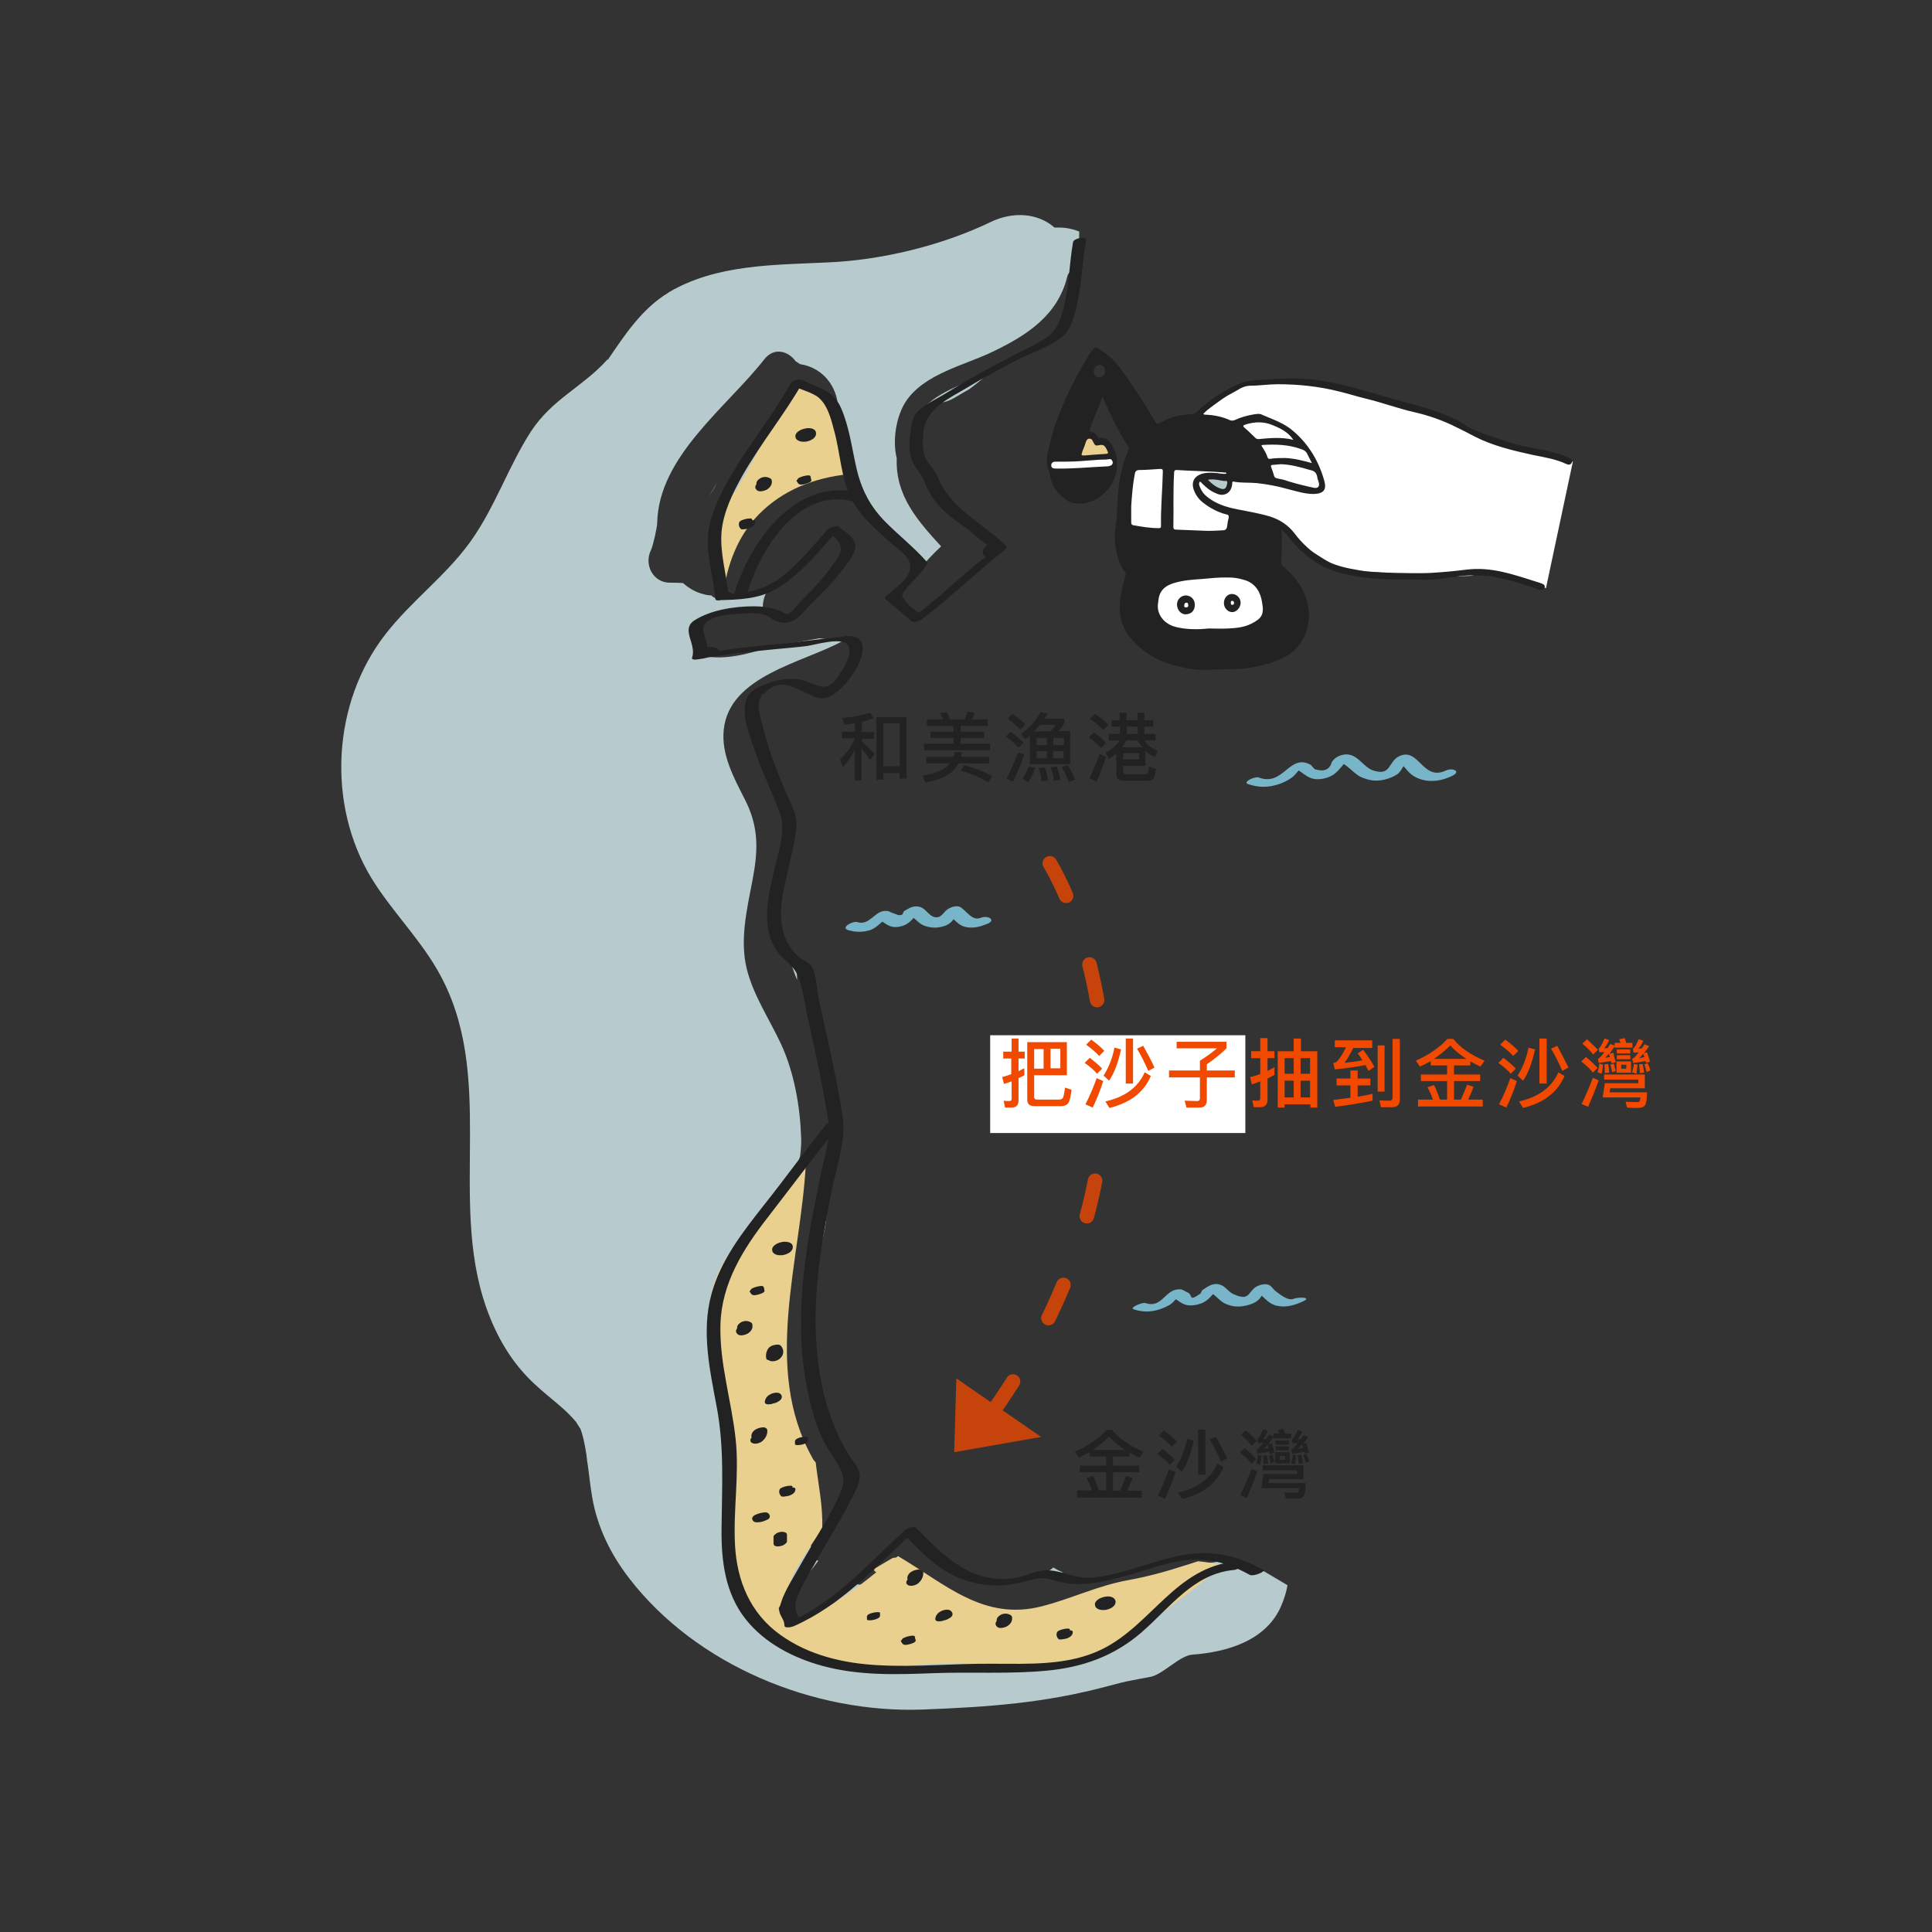 <?xml version="1.0" encoding="utf-8"?>
<!-- Generator: Adobe Illustrator 22.0.1, SVG Export Plug-In . SVG Version: 6.00 Build 0)  -->
<svg version="1.1" id="圖層_1" xmlns="http://www.w3.org/2000/svg" xmlns:xlink="http://www.w3.org/1999/xlink" x="0px" y="0px"
	 viewBox="0 0 531.5 531.5" style="enable-background:new 0 0 531.5 531.5;" xml:space="preserve">
<rect x="0" y="0" width="531.5" height="531.5" fill="#333333" stroke="none"/>
<style type="text/css">
	.st0{fill:#B6CACD;}
	.st1{fill:#FFFFFF;}
	.st2{fill:#F14900;}
	.st3{fill:#FFFFFF;stroke:#000000;stroke-miterlimit:10;}
	.st4{fill:#F7F9FD;}
	.st5{fill:#606060;}
	.st6{fill:none;stroke:#F7F9FD;stroke-miterlimit:10;}
	.st7{fill:#222222;}
	.st8{fill:#2E313A;}
	.st9{fill:#F3F9F9;}
	.st10{fill:#141F2A;}
	.st11{fill:#17212C;}
	.st12{fill:#18222D;}
	.st13{fill:#E9D08E;}
	.st14{fill:#E3EAEB;}
	.st15{fill:#DAE0E1;}
	.st16{fill:#FEFEFD;}
	.st17{fill:#FEFEFB;}
	.st18{fill:none;stroke:#FFFFFF;stroke-miterlimit:10;}
	.st19{enable-background:new    ;}
	.st20{fill:#628E94;}
	.st21{fill:#8CACB1;}
	.st22{fill:#B7CBCE;}
	.st23{fill:#B7CBCE;enable-background:new    ;}
	
		.st24{fill:none;stroke:#222222;stroke-width:12;stroke-linecap:round;stroke-linejoin:round;stroke-miterlimit:10;stroke-dasharray:10;}
	
		.st25{fill:none;stroke:#222222;stroke-width:4;stroke-linecap:round;stroke-linejoin:round;stroke-miterlimit:10;stroke-dasharray:10,20;}
	.st26{fill:#78B5C8;}
	.st27{opacity:0.46;}
	.st28{fill:none;stroke:#F14900;stroke-width:4;stroke-linecap:round;stroke-miterlimit:10;}
	.st29{fill:#FFFFFF;enable-background:new    ;}
	.st30{fill:#222222;stroke:#000000;stroke-width:4;stroke-miterlimit:10;}
	.st31{fill:#222222;stroke:#000000;stroke-width:5;stroke-miterlimit:10;}
	.st32{fill:#B6CACD;stroke:#FFFFFF;stroke-width:16;stroke-miterlimit:10;}
	.st33{fill:#CDDBDD;}
	.st34{fill:none;stroke:#F14900;stroke-width:4.5;stroke-miterlimit:10;}
	.st35{fill:#CF9479;}
	.st36{fill:#FFFFFF;stroke:#FFFFFF;stroke-width:5;stroke-linejoin:round;stroke-miterlimit:10;}
	.st37{fill:#222222;stroke:#FFFFFF;stroke-width:5;stroke-linejoin:round;stroke-miterlimit:10;}
	.st38{fill:#222222;stroke:#222222;stroke-width:0.5;stroke-miterlimit:10;}
	.st39{opacity:0.77;}
	
		.st40{fill:none;stroke:#F14900;stroke-width:4;stroke-linecap:round;stroke-linejoin:round;stroke-miterlimit:10;stroke-dasharray:10,20;}
</style>
<g>
	<g id="Hands_xA0_影像_4_">
		<g>
			<polygon class="st1" points="314.8,125.1 310.4,128.9 310.4,149.6 316.7,173.1 333.5,180.3 352.7,167.8 346.9,148.6 352.2,143.8 
				358.9,150.5 369,156.8 382.6,157.6 396.4,158.7 404.7,158.4 408.6,157.3 415.8,158.9 425.3,161.8 432.7,127 406.9,119.6 
				391.8,112.8 367,106.1 350.5,105 341.1,106.3 328.8,115.1 			"/>
			<g>
				<path class="st13" d="M301.6,122c0.2,0.2,0.5,0.2,0.7,0c0.3-0.4,0.7-0.3,1.1-0.2c1.1,0.5,1.7,1.4,2,2.5c0.2,1-0.9,2.2-2,2.2
					c-0.4,0-0.8,0-1.2,0.2c-0.5,0.1-1,0.1-1.4-0.3c-0.3-0.4-0.7-0.3-0.9,0.1c-0.5,0.7-1.3,0.9-1.9,0.4c-0.8-0.7-1.5-1.4-2.1-2.1
					c-0.4-0.5-0.4-1,0.3-1.3c0.2-0.1,0.4-0.2,0.2-0.4c-0.4-0.5-0.1-1.1-0.2-1.7c0-0.3,0.3-0.7,0.5-0.6c0.7,0.3,1.4-0.1,2.1-0.1
					C300,120.4,300.9,121.1,301.6,122L301.6,122z"/>
				<path class="st23" d="M336.1,134.7c-2,0-3.1-1.1-4.1-2.3c-0.3-0.3-0.2-0.7,0.1-1c0.4-0.3,0.8-0.4,1.1-0.1
					c0.7,0.6,1.5,0.2,2.3,0.3c0,0,0.1,0,0.1,0c0.7-0.1,1.5-0.1,2,0.5c0.6,0.6,0,1.3-0.2,1.9C337.2,134.6,336.5,134.7,336.1,134.7z"
					/>
			</g>
			<polygon class="st1" points="288.9,126.6 305.7,126.3 306.9,128.2 305.4,130.1 291.5,130.8 289.3,130.3 288.5,128.7 			"/>
			<g>
				<path class="st7" d="M303.3,108.9c-1,3.3-2.5,6.2-3.5,9.2c-0.1,0.4-0.2,0.6,0.4,0.7c0.8,0.1,1.3,0.6,1.7,1.3
					c0.2,0.3,0.3,0.5,0.7,0.4c1.6-0.2,2.6,0.7,3.3,2c4.2,7.1-1.4,15.4-8.1,16c-1.5,0.1-3,0-4.3-0.9c-2.4-1.6-4.1-3.7-4.6-6.6
					c-0.1-0.7-0.4-1.4-0.6-2.2c-0.4-1.4-0.4-2.8-0.1-4.2c0.7-2.8,1.3-5.6,2.3-8.3c1.9-5.2,4.2-10.3,7-15.1c0.9-1.5,1.7-3.2,2.8-4.6
					c0.8-1.1,1.1-1.2,2.2-0.5c2.6,1.6,4.7,3.7,6.4,6.2c3.2,4.4,6.1,9,8.9,13.7c0.4,0.6,0.6,0.7,1.2,0.4c1.9-1.1,3.9-1.9,6.1-2.2
					c0.9-0.1,1.9-0.2,2.8-0.3c0.5,0,0.9-0.2,1.2-0.5c3.5-3.4,7.6-6,12-7.9c1.9-0.8,3.8-0.9,5.8-1c4.3-0.3,8.6-0.6,13-0.2
					c3.6,0.3,7.2,1,10.8,1.9c4.2,1.1,8.3,2.3,12.4,3.5c6,1.7,12,3,17.6,5.8c1.6,0.8,3,2,4.7,2.7c3.8,1.6,7.7,2.8,11.6,4
					c3.6,1.1,7.3,1.3,10.8,2.4c1.3,0.4,2.7,0.7,3.9,1.4c0.5,0.3,1.1,0.6,0.7,1.3c-0.4,0.7-1,0.6-1.6,0.3c-2.8-1.3-5.9-1.8-8.9-2.4
					c-5.5-1.2-11.1-2.5-16.2-5.1c-1.7-0.9-3.4-1.8-5.1-2.6c-3.6-1.8-7.5-3.2-11.5-4.1c-4.4-1-8.7-2.6-13.2-3.7c-2.5-0.6-5-1.4-7.5-2
					c-5.5-1.4-11.2-2-16.9-2c-2.5,0-4.9,0.4-7.4,0.4c-1.3,0-2.6,0.5-3.8,1.3c-1.7,1-3.5,1.8-5.1,3c-1.4,1.1-2.9,2.1-4.2,3.5
					c0.3,0.2,0.7,0.2,1,0.2c2.2,0.1,4.4,0.6,6.4,1.5c0.4,0.2,0.8,0.1,1.2,0c1.7-0.8,3.5-1.3,5.3-1.6c0.8-0.1,1.6-0.3,2.3,0.1
					c3,1.3,6.1,2.3,8.6,4.5c4.3,3.7,7,8.3,8.5,13.6c0.7,2.5-0.1,3.6-2.9,3.7c-2.5,0-4.9-0.8-7.3-1.4c-2.8-0.8-5.6-1.3-8.4-1.6
					c-2.1-0.2-4.3,0-6.3-0.4c-0.5-0.1-0.4,0.4-0.4,0.6c-0.2,1.8-1.1,2.8-2.5,3c-0.7,0.1-1.4-0.1-2-0.4c-1.5-0.6-2.7-1.6-3.8-2.7
					c-0.2-0.2-0.3-0.4-0.6-0.5c-0.4,0.5-0.2,1,0,1.5c0.4,1,1,1.9,1.9,2.6c2.4,2,5.3,2.9,8.3,3.5s6.1,1.1,9.1,2
					c2.8,0.9,5,2.4,6.7,4.6c2.1,2.8,4.6,5.1,7.6,6.9c3.2,2,6.7,2.7,10.3,3.3c2.8,0.5,5.5,0.7,8.3,0.7c3.8,0,7.7,0.2,11.5,0
					c3.3-0.2,6.5-0.5,9.7-0.9c3.3-0.4,6.5-0.1,9.7,0.6c3.6,0.8,7.1,2,10.6,3.1c0.3,0.1,0.5,0.2,0.7,0.3c0.4,0.2,0.6,0.6,0.4,1
					c-0.1,0.4-0.4,0.6-0.9,0.6c-0.4,0-0.8-0.1-1.2-0.3c-3.9-1.3-7.8-2.6-11.8-3.3c-2.2-0.4-4.4-0.4-6.7-0.4
					c-3.8,0.1-7.4,1.1-11.2,1.2c-1.5,0.1-3.1-0.1-4.6-0.1c-4.4,0-8.7,0.1-13.1-0.5c-4.7-0.7-9.3-1.5-13.4-4.2c-3-2-5.6-4.4-7.7-7.2
					c-0.5-0.6-1-1.2-1.8-1.7c0.1,0.7,0.1,1.3,0.1,2c0.1,2.2,0,4.4-0.2,6.6c0,0.6,0.1,1,0.6,1.4c3.7,3.1,6.3,6.9,7,11.8
					c0.6,3.9-1,10.1-6.3,13c-3.3,1.7-6.7,2.7-10.4,3.2c-2.1,0.3-4.2,0.3-6.3,0.3c-1.7,0-3.3,0.1-5,0.2c-3.5,0.1-6.8-0.6-10.1-1.6
					c-4-1.2-7.5-3.4-10.3-6.5c-2.8-3-3.8-6.5-3.5-10.5c0.2-2.5,0.8-4.8,1.5-7.2c0.1-0.4,0.2-0.7-0.1-1.1c-1.7-2.2-2.3-4.9-2.7-7.6
					c-0.3-2.1,0-4.2,0.3-6.2c0.2-1.6,0.2-3.3,0.3-4.9c0.2-5.1,0.9-10.1,3-14.8c0.2-0.4,0.2-0.6,0-1c-2.8-4.3-5-9.1-7.2-13.9
					C303.6,109.3,303.5,109.2,303.3,108.9z M332.6,172.9c1.7,0,3.4,0.1,5.2,0c2.2-0.1,4.4-0.3,6.4-1.3c3-1.5,3.6-2.6,3-5.9
					c-0.4-2.7-1.7-5-4.4-6c-1.2-0.4-2.5-0.7-3.8-0.8c-2.1-0.1-4.2,0-6.3,0.2c-2.8,0.3-5.5,0.3-8.2,0.9c-2.8,0.6-5.4,1.6-5.8,5
					c0,0.3-0.1,0.5-0.1,0.8c-0.3,1.8,0.2,3.4,1.5,4.8c1.1,1.1,2.4,1.7,3.9,2C326.7,173.2,329.6,173.2,332.6,172.9z M337.4,130.3
					c-0.1-0.4-0.3-0.3-0.5-0.3c-4.4-0.4-8.8-0.4-13.2-0.7c-0.6,0-0.7,0.3-0.7,0.8c-0.3,5-0.1,10-0.2,14.9c0,0.5,0.2,0.7,0.7,0.7
					c2.5,0.1,5,0.2,7.5,0.3c1.8,0.1,3.6,0,5.3-0.1c0.8,0,1.2-0.3,1.3-1.2c0.1-0.7,0.2-1.5,0.4-2.2c0.1-0.6,0-0.9-0.7-1
					c-2.3-0.6-4.4-1.7-6.3-3.2c-1.3-1-2.2-2.3-2.7-3.9c-0.5-1.8,0.2-3.2,1.9-3.9c1.3-0.5,2.6-0.5,3.9-0.4
					C335.3,130.1,336.3,130.5,337.4,130.3z M311.2,139.2c0,1.5,0,3,0,4.5c0,0.4,0.1,0.7,0.6,0.8c2.3,0.4,4.6,0.8,7,0.8
					c0.4,0,0.6-0.1,0.6-0.6c-0.1-5,0.4-10,0.5-15c0-0.5-0.1-0.7-0.7-0.7c-1.9,0.1-3.8,0.3-5.7,0.3c-0.8,0-1.2,0.3-1.3,1.1
					C311.6,133.4,311.4,136.3,311.2,139.2z M352.4,127.7c-0.8,0.1-1.6,0.1-2.3,0.2c-0.4,0-0.6,0.2-0.4,0.6c0.3,0.8,0.6,1.6,0.8,2.4
					c0.1,0.4,0.4,0.6,0.8,0.7c1.1,0.2,2.1,0.4,3.1,0.8c2.3,0.7,4.7,1.3,7.1,1.8c1.1,0.2,1.6-0.4,1.3-1.5c-0.1-0.5-0.4-0.9-0.4-1.4
					c-0.2-1.2-0.8-1.8-2-2C357.7,128.5,355.1,127.8,352.4,127.7z M360.9,127.4c-0.4-0.9-0.9-1.7-1.2-2.4c-0.4-0.9-1-1.2-1.9-1.5
					c-3.4-1.2-6.8-1.3-10.3-1.1c-0.4,0-0.6,0.1-0.3,0.5c0.6,0.9,1.2,1.9,1.5,2.9c0.2,0.5,0.5,0.5,0.9,0.4c1.3-0.2,2.7-0.2,4-0.2
					C356,126.1,358.4,126.7,360.9,127.4z M355.8,121c-1.4-2.1-3.4-3.1-5.6-4c-2.5-1.1-5.1-1-7.6-0.2c-0.6,0.2-0.8,0.4-0.2,0.9
					c1.1,0.9,2,1.9,3,2.8c0.2,0.2,0.5,0.3,0.8,0.3C349.4,120.5,352.6,120.2,355.8,121z M293.4,127c-1,0-2,0-3,0
					c-0.7,0-1.2,0.3-1.2,1c0,0.8,0.6,0.9,1.3,0.9c4.7,0.1,9.3-0.4,14-0.6c0.4,0,0.7-0.1,1-0.2c0.5-0.2,0.7-0.6,0.6-1.1
					c-0.1-0.5-0.5-0.8-1-0.7c-1,0.2-2.1,0.1-3.1,0.2C299.1,126.7,296.3,127,293.4,127z M298.4,125.3c2-0.2,3.7-0.3,5.4-0.4
					c1.2-0.1,1.2-0.1,0.7-1.2c-0.4-0.7-0.7-1.4-1.7-1.3c-1.5,0.3-1.5,0.3-2.2-1.1c-0.2-0.4-0.3-0.8-0.9-0.7
					c-0.5,0.1-0.7,0.4-0.9,0.8c-0.3,0.9-0.6,1.8-1,2.7C297.4,125.3,297.4,125.3,298.4,125.3z M332.3,132c1.2,1.2,2.3,2.1,3.8,2.5
					c0.9,0.2,1.3-0.3,1.5-1.5c0.2-1-0.6-0.6-1-0.7c-0.6-0.1-1.2-0.2-1.8-0.3C334,131.9,333.2,131.8,332.3,132z M304,102.1
					c0-1-0.6-1.7-1.4-1.7c-1,0-1.7,0.7-1.7,1.7c0,1,0.6,1.7,1.4,1.7C303.3,103.9,304,103.1,304,102.1z"/>
				<path class="st7" d="M328.7,166.4c0,1.6-1,2.6-2.6,2.6c-1.2,0-2.3-1.2-2.3-2.7c0-1.4,1.1-2.5,2.5-2.5
					C327.7,163.9,328.7,164.9,328.7,166.4z M326.9,166.6c0-0.5-0.1-0.8-0.5-0.8c-0.5,0-0.6,0.4-0.6,0.8c-0.1,0.4,0.2,0.5,0.5,0.5
					C326.7,167.1,326.9,166.9,326.9,166.6z"/>
				<path class="st7" d="M336.7,165.9c0-1.4,1-2.5,2.2-2.5c1.3,0,2.4,1.1,2.4,2.4c0,1.3-1.1,2.6-2.3,2.6
					C337.8,168.4,336.7,167.3,336.7,165.9z M339.5,165.8c-0.1-0.3-0.2-0.5-0.5-0.5c-0.4,0-0.4,0.3-0.4,0.6s0.1,0.5,0.4,0.5
					C339.4,166.4,339.5,166.1,339.5,165.8z"/>
			</g>
		</g>
	</g>
</g>
<g>
	<path class="st13" d="M209.9,140.4c7-6.5,15.9-9.4,25.2-10.1c-2.8-10.2-8.2-25.4-15.7-25.3l-22,38l-0.4,11.7c0,0,0.5,5.5,2.1,7.7
		C200.4,154.1,203.6,146.2,209.9,140.4z"/>
	<path class="st23" d="M337.1,428.2c-1,1.1-2.4,1.7-4.3,1.7c-6.2-0.3-12.2,2.6-17.6,5.2c-7.1,3.4-13.9,7.2-21,10.4
		c-13.2,6-28.4,10.3-40.7,0c-2.4-2-2.3-4.9-0.9-7.1c-5.4-1.1-10.8-2.3-16.4-2.5c-0.3,0-0.5-0.1-0.8-0.1c-3,2.7-6.1,5.2-8.8,7.8
		c-6.8,6.9-13.8-0.9-7-7.7c2-2,3.8-4.2,5.5-6.5c-0.7-0.3-1.2-0.8-1.4-1.6c-1.6-6.3-2.7-12.8-3.5-19.3c-1.5-0.4-3-1.3-3.8-2.5
		c-18.4-26.5-5.6-59.8,3.7-87.9c0.2-1.7,0.4-3.4,0.3-5.2c-0.3-8.5-1.9-17.8-5.5-25.6c-3.2-6.9-7.7-13.5-9.5-20.9
		c-1.9-8,0.1-16.3,1.6-24.2c1.6-8.3,1.8-14.7-2.1-22.3c-3-5.9-6.5-12.3-5.8-19.1c1.5-15,22-18.5,32.8-24.5c0,0,0,0,0.1,0
		c0-0.1,0.1-0.1,0.1-0.2c-2.2,0-4.4-0.3-6.7-0.5c-3.5,0.6-6.9,1.3-10.4,1.6c-6.8,1.8-13.6,4.5-20.7,3.4c-0.8-0.1-1.7-1-1.8-1.8
		c-0.7-4.5-0.8-9.4,4.6-10.4c2.3-0.4,4.8,0,7.1-0.2c1.9-0.1,3.9-0.4,5.8,0c-0.3-1.4-0.1-3,0.5-4.5c0.3-0.6,0.6-1.2,0.9-1.8
		c-0.1,0.1-0.3,0.2-0.4,0.2c-2.3,1-4.7,1.2-7.2,1.1c-1.2,0.8-2.8,1.1-4.4,0.6c-1,1-2.8,1.1-3.7,0c-0.6,0-1.3-0.1-2-0.3
		c-2.2-0.5-4.1-1.6-5.8-3.1c-1.2-0.1-2.4-0.1-3.6-0.1c-4.7,0-7.2-5-5.2-9c0.6-1.3,1.7-6.3,1.7-7.5c0.4-18.3,19.2-31.8,29.5-45
		c2.7-3.4,6.6-2.2,8.6,0.6c0.2,0.1,0.4,0.2,0.5,0.3c0.3,0.2,0.5,0.4,0.8,0.5c6.6,1,11,7,10.3,14c-0.1,1-0.4,2-0.8,2.8
		c0.1,0.7,0.3,1.4,0.5,2.2c0.4,0.4,0.6,0.9,0.7,1.5c0,0.1,0,0.3,0,0.4c1.8,4,3.7,7.5,3.7,12c0,0.7-0.2,1.2-0.5,1.6
		c1,1.6,2.2,3.2,3.2,4.8c3.1,1.2,5.4,3.4,7.8,5.7c2,2,5.1,4.2,6.2,6.9c1,2.5,0,4.3-1.5,6.3c-1.3,1.8-3.1,3.9-3,6
		c3.6-4.9,7.6-9.9,12.1-14.1c-6.4-7-12.6-13.9-12.2-24.2c-1.3-5.3,0-12,2.6-15.8c5.1-7.5,16-9.8,23.7-13.5c9.4-4.5,18-10,20.6-20.7
		c0.3-1.4,1.5-1.9,2.6-1.8c0.5-3.5,0.7-7.1,0.7-10.6c0,0,0,0,0,0c-1.7-0.7-3.6-1.1-5.6-1.1h-1.2c-4.7-4.1-11.5-4.4-17.4-1.6
		c-13.7,6.6-30.3,10.6-45.2,11.2c-14.7,0.7-30.4,0.5-43.5,8.2c0,0-0.1,0.1-0.1,0.1c-7.3,4.4-12,11.6-16.7,18.5c0,0,0-0.1-0.1-0.1
		c-6.8,7.6-15.2,10.8-21.1,19.9c-6.3,9.8-9.9,21-16.8,30.5c-6.7,9.2-16.1,16.1-23.1,25.1c-14.7,18.8-16.3,46.8-3.9,67.2
		c5.4,8.8,12.9,16.2,18.1,25.2c16.7,28.8,2.8,62.7,13.5,93c2.8,7.9,6.9,15,13.1,20.8c2.3,2.2,4.9,4.2,7.3,6.3
		c1.3,1.1,2.5,2.3,3.7,3.6c0,0,0.3,0.4,0.6,0.7c0.3,0.5,0.9,1.5,1,1.6c0.1,0.1,0.1,0.2,0.2,0.3c0.3,0.9,0.6,1.8,0.8,2.7
		c0.3,1.4,0.6,2.8,0.8,4.2c0,0,0.3,2.6,0.4,3c0.4,2.9,0.7,5.9,1.2,8.8c1.4,8.3,5.1,15.8,10.2,22.4c18.5,24,50.8,37.2,80.7,36.1
		c18.3-0.7,33.8-1.8,51.2-6.5c2.2-0.6,4.5-1.2,6.8-1.6c0.9-0.2,1.7-0.3,2.6-0.5c0.2,0,1.6-0.3,1.6-0.3c3.7-0.4,8.3-5.9,12-6.2
		c9.5-0.7,20.4-3.8,24.5-13.5c0.8-1.9,1.4-3.8,1.7-5.6C349,433.1,342.6,428.7,337.1,428.2z"/>
	<path class="st23" d="M196.3,134.5c0.3-0.5,0.6-1,0.9-1.6c-0.9,1.4-1.7,2.9-2.4,4.4C195.2,136.4,195.8,135.4,196.3,134.5z"/>
	<path class="st23" d="M219.2,267.3c0-0.4,0.1-0.7,0.2-0.9c-0.7-0.5-1.3-1.1-1.8-1.7c0.4,1.6,1,3.2,1.7,4.9
		C219.3,268.8,219.2,268.1,219.2,267.3z"/>
	<path class="st13" d="M335.1,430.4c-1.8-0.5-3.7-0.7-5.5-0.9c-6.3,2.1-12.6,4-19.2,5.2c-8.4,1.5-15.6,5.1-23.8,7.2
		c-16,4.1-26.5-6.1-39.2-13.6c-0.1-0.1-0.2-0.1-0.3-0.2c-0.2,0.1-0.4,0.2-0.6,0.4c-0.5,0-0.9,0.1-1.1,0.2l-4.4,2.6
		c-0.9,0.5-0.5,1,0.1,1.2c-5.3,4.4-11,8.3-17.1,11.6c-1.7,0.9-4.9,3.4-6.9,1.8c-1.3-1-1.2-4.2-1.1-5.5c0.3-3.2,1.6-6.1,3.1-8.9
		c2-3.7,4.9-7.4,7.1-11.3c0.2-6-1.1-11.9-1.8-17.9c-0.4-0.4-0.7-0.8-1-1.4c-13.7-24.7-3.1-54.1-1.7-80.9c-4.2,4.9-8.4,9.7-12.6,14.6
		c-4.5,5.1-9.4,10.3-12,16.7c-2.8,6.8-2.3,14.4-1.4,21.6c1,8.2,3,16.1,5.8,23.9c0.1,0.4,0.5,0.5,0.9,0.5
		c-1.8,10.1-2.2,20.3-1.1,30.5c-0.4,3,0,5.9,1.3,9c0.2,0.4,0.8,0.5,1.5,0.4c1.5,7.4,4.9,14.2,12.7,16.9c3.1,1.1,6.5,0.7,9.5,2
		c2.7,1.1,4.6,2.9,7.6,3.2c7.3,0.8,15.3-1.3,22.6-1.6c8.1-0.3,16.2,0.2,24.3,0.8c6.4,0.5,12.6,0.3,18.5-2.4
		c12.9-5.8,24.9-15.7,36-24.5C335.9,431,335.7,430.5,335.1,430.4z"/>
	<path class="st23" d="M255.7,129.5c-0.8-1.7-1.4-3.5-1.9-5.3c-1.5-1.3-2.2-3.4-2.2-5.5C251,123,251.5,127.2,255.7,129.5z"/>
	<path class="st23" d="M253.1,113.9c1.2-1.7,3.1-3,5.8-3.2c2.2-0.1,4.2-1.6,6.1-2.7c0.5-0.3,1.1-0.6,1.6-0.9
		c2.2-1.6,4.4-3.5,6.4-5.2c-3.9,1.8-7.9,3.5-11.7,5.3C258,108.9,254.8,110.8,253.1,113.9z"/>
	<path class="st23" d="M285.1,433.9c-0.2,0.1-0.5,0.1-0.7,0.2c2.7-0.3,5.4-0.8,8-1.5c-0.8-0.4-1.7-0.8-2.5-1.3
		c-0.1,0-0.1-0.1-0.1-0.1C288.4,432.4,286.8,433.3,285.1,433.9z"/>
	<path class="st23" d="M227.9,297.4c0.4,2.6,0.8,5.2,1.1,7.9c0.1,0.9,0.2,1.7,0.2,2.5c0-0.8,0-1.6,0-2.4c0-1,0.2-2,0.5-2.8
		C229.2,300.9,228.6,299.2,227.9,297.4z"/>
	<path class="st23" d="M227.5,330.5c-0.1-1.5,0.2-2.7,0.8-3.7c0.1-1.4,0.2-2.7,0.3-4.1c-0.8,5.2-2,10.5-3.2,15.7
		c-1.2,4.8-2,9.7-2.5,14.7C224.9,345.6,227.8,338.3,227.5,330.5z"/>
	<path class="st23" d="M208.6,123.8c-1.9,2.8-3.8,5.7-5.5,8.6c-1.5,2.6-3.5,5.5-4.8,8.6c1.3-2.2,3-4.3,4.4-6.5
		C204.8,130.9,206.9,127.4,208.6,123.8z"/>
	<path class="st23" d="M292.2,92.2c0.4-1.4,0.8-2.8,1.2-4.3c-1.5,1.9-3.2,3.6-5.1,5.2C289.6,92.8,290.9,92.4,292.2,92.2z"/>
	<g>
		<g>
			<path class="st7" d="M347.6,431.9c-6.7-3.7-13.3-5.4-21-4.3c-8.9,1.3-17.3,5.7-26.3,6.4c-4.6,0.4-8-2-12.3-2
				c-3.3,0-6.1,1.8-9.3,2.2c-11.7,1.5-19.2-6.3-26.6-13.8c-0.8-0.8-2.7,0.1-3.3,0.7c-9.9,9-18.9,19.5-31.4,25
				c0.8,0.1,1.6,0.2,2.5,0.3c-0.8-0.1-1.6-0.2-2.5-0.3c0.8,0,1.6,0.1,2.5,0.1c0-1.3-0.6-1.9-0.9-3.1c-0.5-1.8,0-2.8,0.7-4.6
				c1.1-2.7,2.6-5.2,4.1-7.7c3.4-6.1,7.2-12,10.3-18.2c1.1-2.2,2.9-4.9,2.3-7.5c-0.4-1.7-1.7-3-2.6-4.4c-2.7-4.2-4.6-8.7-6.1-13.4
				c-4.1-13.4-3.9-27.6-2.1-41.3c0.9-6.5,2.1-12.9,3.4-19.3c1.3-6.5,3.8-13.1,2.8-19.7c-1.1-6.9-2.5-13.8-4-20.6
				c-0.8-3.8-1.7-7.5-2.5-11.2c-0.5-2.5-0.7-7.5-2.1-9.5c-0.5-0.8-2.6-1.7-3.4-2.4c-1.1-1-2.1-2.1-2.9-3.5c-0.9-1.6-1.5-3.4-1.8-5.2
				c-0.8-5.1,0.5-10.3,1.7-15.2c0.9-4.1,2-8.2,2.3-12.3c0.2-3.2-1.5-5.8-2.7-8.7c-1.4-3.2-2.7-6.4-3.9-9.7c-1.2-3.3-2.1-6.7-3-10.2
				c-0.5-2-1.3-4.3-0.4-6.3c1-2.2,0.2-0.5,1.3-1.6c4-4.2,8-1.5,11.6,0.1c1.5,0.7,2.6,1.5,4.3,1.4c5.9-0.2,15.8-15.7,8.4-17
				c-1.6-0.3-3.5,0.1-5.1,0.3c-4.9,0.5-9.8,1.2-14.7,1.7c-7.4,0.7-14.9,1.4-22.2,2.9c0.5,0.2,1,0.4,1.5,0.5c0.3-1.1-0.2-1.2-1.5-0.5
				c0.5,0.2,1,0.4,1.5,0.5c0.9-2.4,0-4.1-0.6-6.4c-1.2-4.9,7.2-5.1,10.7-5.3c2.1-0.1,4.6-0.3,6.5,0.5c1,0.4,1.9,1.4,3,1.7
				c1.4,0.4,2.8,0.5,4.1-0.1c2.1-0.9,3.7-3.3,5.3-4.8c2.6-2.6,5.3-5.2,7.6-8.1c1.3-1.7,4.6-5.5,4.5-7.9c-0.1-2.3-2.8-3.8-4.4-5
				c-0.7-0.6-2.8-0.1-3.3,0.7c-0.4,0.6-0.8,0.8-0.5,1.5c0.2,0.5,1.1,0.4,1.5,0.3c1.4-0.1,3.1-0.8,2.5-2.4c-0.4-1.1-3,0-3.5,0.5
				c-3.7,4.3-7.3,8.7-11.7,12.3c-5,4.2-10.1,5.3-16.5,5.4c0.3,0.2,0.7,0.4,1,0.6c0.1-0.1,0.1-0.2,0.2-0.3c-0.7,0.4-1.4,0.7-2.1,1.1
				c-0.3-0.1-0.5-0.3-0.8-0.4c0.7-0.4,1.4-0.7,2.1-1.1c-0.3,0.1-0.6,0.1-0.9,0.2c0.5,0.1,1,0.2,1.5,0.3c-0.5-5.8-2.4-11.6-1.9-17.5
				c0.5-5.4,3-10.5,5.6-15.2c5.1-9.1,11.8-17.1,16.9-26.2c-1.2,0.3-2.3,0.6-3.5,0.9c2.3,1.3,5,1.8,7.2,3.2c2.8,1.9,3.9,6.1,4.7,9.2
				c1.8,6.3,1.9,13.5,5,19.4c2.4,4.6,6.8,8.2,10.6,11.7c2.6,2.3,6.9,4.6,4.9,8.6c-1.2,2.4-4.4,4.5-6.3,6.3c-0.2,0.2-0.2,0.4,0,0.6
				c2.3,2.1,4.7,3.9,7,6c0.7,0.7,2.5,0,3.1-0.5c7.9-6,15.1-13,22.9-19.2c0.2-0.1,0.6-0.6,0.3-0.8c-1.5-1-6.3-1.3-6.5,1.4
				c-0.2,3.3,5.2,0.1,6.2-0.6c0.2-0.2,0.6-0.5,0.3-0.8c-6.7-6.6-15.4-10.2-19-19.2c-0.8-2-2.6-3.4-3.4-5.4c-0.9-2.3-0.7-4.9-0.4-7.3
				c0.9-6.1,6.8-8.7,11.7-11.6c4.4-2.7,9-5.1,13.5-7.5c3.9-2.1,10-4,13.3-7c2.5-2.3,3.5-7.4,4.1-10.6c1-5.2,1.1-10.5,2.1-15.7
				c0.2-1.1-3.4-0.5-3.6,0.6c-1.1,6.3-1.1,12.8-2.8,18.9c-1,3.8-2.2,6-5.5,8c-3.1,1.9-6.5,3.4-9.7,5.1c-5.8,3-11.5,6.2-17,9.6
				c-2.4,1.5-6.8,3.5-8.4,5.8c-1,1.4-1.2,3.9-1.4,5.7c-0.3,2.1-0.4,4.3,0.3,6.4c0.8,2.6,2.8,4.1,3.7,6.6c2,5.3,5.8,8.8,10.6,12
				c2.4,1.6,4.4,3.8,6.8,5.4c2.5,1.7,1.9,0.1,0.5,2c-1.1,1.4-3,2.4-4.3,3.6c-5.7,4.8-11.2,9.9-17.1,14.4c1-0.2,2.1-0.3,3.1-0.5
				c-1.4-1.3-3.6-2.5-4.7-4c-1.3-1.7-1.6-1.6-0.1-3.5c2-2.5,4.3-4.3,5.9-7.1c0.1-0.1,0-0.3-0.1-0.4c-3.4-3.9-7.5-7.1-11.2-10.8
				c-4.5-4.5-6.9-9.2-8.3-15.5c-1.2-5.4-1.9-10.9-4.1-16c-2.3-5.2-5.8-5.1-10.4-7.7c-1-0.5-2.9,0-3.5,0.9
				c-5.3,9.6-12.5,18-17.7,27.6c-2.3,4.3-4.6,9.1-5,14c-0.5,5.9,1.5,11.8,2,17.7c0,0.5,1.3,0.4,1.5,0.3c1.2-0.2,2.5-0.4,3.1-1.5
				c0.2-0.4-0.5-0.5-0.6-0.6c-1.5-0.3-3.2,0.2-4,1.5c-0.3,0.5,0.9,0.6,1,0.6c5.3-0.1,10.9-0.3,15.6-3c6.9-4,12.2-10.7,17.3-16.6
				c-1.2,0.2-2.3,0.4-3.5,0.5c0.6-0.1,1.1-0.1,1.7-0.2c0.5,0.1,1,0.2,1.5,0.3c0.1-0.2,0.2-0.5,0.2-0.7c-1.1,0.2-2.2,0.5-3.3,0.7
				c1.8,1.4,4.1,2.6,4,5.2c-0.1,1.7-2.1,3.8-3,5.2c-2.3,3.2-5.1,6-7.9,8.8c-0.8,0.8-2.8,3.5-3.7,3.6c-0.9,0.1-1.3-0.6-2.1-0.9
				c-2.4-0.9-4.8-1.2-7.4-1.2c-5.1,0-11.8,1-16.2,3.9c-3.8,2.5,0.7,6.5-0.6,10.2c-0.3,0.7,1.2,0.6,1.5,0.5c1-0.1,8.6-1.3,5.2-3.1
				c-1.8-0.9-6.4,0.4-6.7,2.6c-0.1,0.7,1.1,0.6,1.5,0.5c7-1.4,14.2-2.1,21.3-2.8c3-0.3,5.9-0.5,8.9-0.9c2.2-0.3,9.6-2.6,11.2-0.2
				c1.6,2.4-1.9,7.4-3,8.9c-2.4,3.3-4.1,2.9-7.5,1.4c-3.6-1.6-7.9-1.2-11.6,0.2c-2.4,0.9-5,1.9-5.9,4.5c-1.5,4.4,1.1,10.2,2.5,14.4
				c1.9,5.8,4.8,11.2,6.8,17c1.7,4.8-0.6,11-1.7,15.8c-1.7,7.4-3.8,16.3,1.5,22.8c0.8,1,1.8,1.7,2.7,2.6c1.7,1.7,2.3,2.8,3,5.1
				c0.9,3,1.4,6.3,2,9.4c1.7,7.5,3.4,15,4.7,22.5c0.6,3.6,1.6,7.3,1.1,10.9c-0.3,2.9-1.2,5.9-1.8,8.7c-1.5,7-2.9,14-4,21.1
				c-1.8,12.1-2.6,24.6-0.5,36.8c1.1,6.3,2.8,13.5,6.2,19c0.8,1.4,1.8,2.7,2.6,4.1c2.1,3.5,2.1,5.1,0.4,8.9
				c-3.2,6.9-7.4,13.2-11.1,19.8c-1.6,2.9-3.8,6.2-4.8,9.4c-0.7,2.4-0.8,0.9-0.5,2.5c0.3,1.5,1.4,2.3,1.4,3.9c0,0.8,2.2,0.2,2.5,0.1
				c0.8-0.4,1.6-0.6,2.1-1.3c0.1-0.1,0.3-0.5,0-0.6c-1.4-0.8-4.4-0.2-4.6,1.7c-0.1,1,2,0.5,2.5,0.3c13.4-5.9,22.8-16.6,33.4-26.3
				c-1.1,0.2-2.2,0.5-3.3,0.7c6.1,6.3,11,11.7,19.9,13.7c3.4,0.8,6.9,0.9,10.4,0.3c3.9-0.6,7.1-2.5,11.1-1.1
				c6.9,2.3,13.9,0.5,20.7-1.4c4.8-1.4,9.5-3.1,14.4-3.9c7-1.1,12.9,0.5,19,3.9C345.2,433.7,348.3,432.2,347.6,431.9L347.6,431.9z"
				/>
		</g>
	</g>
	<g>
		<g>
			<path class="st7" d="M227.2,309.4c-5.8,7.3-11.3,14.9-17.1,22.2c-5.9,7.5-11.9,15.2-14.4,24.5c-2.8,10.3-0.4,20.9,1.5,31.1
				c2.1,11.3,1.4,22,1.3,33.4c-0.1,8.8,1,17.7,6.6,24.8c5.2,6.6,13.1,10.7,21.2,12.9c9.9,2.7,20.2,2.4,30.3,2
				c10.4-0.4,21,0.3,31.4-0.7c9.8-0.9,18.5-4,26-10.5c7.9-6.8,14.3-16.2,25.5-17.2c1.9-0.2,2.9-2.5,0.4-2.3
				c-16.4,1.5-23.1,17.4-36.7,24.1c-9.3,4.6-20.2,4-30.2,4c-10.5-0.1-21,1-31.4,0.4c-9.5-0.5-19.1-2.7-27-8.4
				c-8.2-5.9-11.9-14.8-12.4-24.8c-0.5-9.6,1.2-19.2,0.2-28.8c-1.1-10.6-4.5-20.9-4.2-31.7c0.3-11.4,6.3-20.9,13.1-29.6
				c6.3-8.2,12.6-16.5,19-24.6C231.5,308.5,228.1,308.3,227.2,309.4L227.2,309.4z"/>
		</g>
	</g>
	<path class="st7" d="M215.7,341.6c-1.1,0.1-3.1,0.7-3.3,2.1c0,0.1,0,0.2,0.1,0.3c0,0.1-0.1,0.2,0,0.3c0.5,1,1.8,1.1,2.8,1
		c1.2-0.2,2.9-0.9,2.8-2.4C218,341.8,216.7,341.6,215.7,341.6z"/>
	<path class="st7" d="M222.1,117.8c-1.1,0.1-3.1,0.7-3.3,2.1c0,0.1,0,0.2,0.1,0.3c0,0.1-0.1,0.2,0,0.3c0.5,1,1.8,1.1,2.8,1
		c1.2-0.2,2.9-0.9,2.8-2.4C224.4,118,223.1,117.7,222.1,117.8z"/>
	<path class="st7" d="M304.5,439.2c-1.1,0.1-3.1,0.7-3.3,2.1c0,0.1,0,0.2,0.1,0.3c0,0.1-0.1,0.2,0,0.3c0.5,1,1.8,1.1,2.8,1
		c1.2-0.2,2.9-0.9,2.8-2.4C306.7,439.4,305.4,439.1,304.5,439.2z"/>
	<path class="st7" d="M210.1,354.1c-0.1-0.6-1.6-0.2-2-0.1c-0.3,0.1-1.5,0.4-1.6,0.9c-0.2,0.2-0.3,0.3-0.3,0.4
		c0.2,0.2,0.3,0.5,0.5,0.7c0.4,0.5,1.4,0.3,2,0.1c0.4-0.1,1.8-0.5,1.6-1.1C210.3,354.7,210.2,354.4,210.1,354.1z"/>
	<path class="st7" d="M223,131.1c-0.1-0.6-1.6-0.2-2-0.1c-0.3,0.1-1.5,0.4-1.6,0.9c-0.2,0.2-0.3,0.3-0.3,0.4
		c0.2,0.2,0.3,0.5,0.5,0.7c0.4,0.5,1.4,0.3,2,0.1c0.4-0.1,1.8-0.5,1.6-1.1C223.1,131.7,223,131.4,223,131.1z"/>
	<path class="st7" d="M251.7,450.3c-0.1-0.6-1.6-0.2-2-0.1c-0.3,0.1-1.5,0.4-1.6,0.9c-0.2,0.2-0.3,0.3-0.3,0.4
		c0.2,0.2,0.3,0.5,0.5,0.7c0.4,0.5,1.4,0.3,2,0.1c0.4-0.1,1.8-0.5,1.6-1.1C251.8,450.9,251.7,450.6,251.7,450.3z"/>
	<path class="st7" d="M214.8,370.2c-0.4-0.4-1.2-0.3-1.7-0.2c-0.6,0.1-1.3,0.4-1.7,0.9c-0.6,0.9-0.8,1.8-0.6,2.8
		c0,0.3,0.3,0.4,0.7,0.5c0.2,0.2,0.7,0.3,0.9,0.3c0.9,0,1.8-0.3,2.4-1C215.7,372.6,215.7,371.2,214.8,370.2z"/>
	<path class="st7" d="M206.6,363.8c-1-0.6-2.3-0.5-3.2,0.3c-0.4,0.3-0.7,0.8-0.6,1.3c-0.3,0.4-0.5,0.9-0.1,1.4
		c0.5,0.8,1.7,0.6,2.5,0.3c0.8-0.3,1.6-1,1.8-1.9C207,364.7,207.1,364.1,206.6,363.8z"/>
	<path class="st7" d="M211.9,131.6c-1-0.6-2.3-0.5-3.2,0.3c-0.4,0.3-0.7,0.8-0.6,1.3c-0.3,0.4-0.5,0.9-0.1,1.4
		c0.5,0.8,1.7,0.6,2.5,0.3c0.8-0.3,1.6-1,1.8-1.9C212.4,132.4,212.4,131.9,211.9,131.6z"/>
	<path class="st7" d="M278,444.3c-1-0.6-2.3-0.5-3.2,0.3c-0.4,0.3-0.7,0.8-0.6,1.3c-0.3,0.4-0.5,0.9-0.1,1.4
		c0.5,0.8,1.7,0.6,2.5,0.3c0.8-0.3,1.6-1,1.8-1.9C278.5,445.1,278.5,444.6,278,444.3z"/>
	<path class="st7" d="M209.5,392.7c-1.2,0.2-2.6,0.8-2.8,2.2c0,0.2,0,0.4,0.1,0.5c-0.4,0.5-0.6,1.1,0,1.5c0.7,0.5,1.9,0.2,2.6-0.2
		c1-0.7,1.7-1.8,1.7-3C211.2,392.9,210.3,392.5,209.5,392.7z"/>
	<path class="st7" d="M252.4,431.8c-1.2,0.2-2.6,0.8-2.8,2.2c0,0.2,0,0.4,0.1,0.5c-0.4,0.5-0.6,1.1,0,1.5c0.7,0.5,1.9,0.2,2.6-0.2
		c1-0.7,1.7-1.8,1.7-3C254.1,432.1,253.2,431.7,252.4,431.8z"/>
	<path class="st7" d="M218.7,396.5v0.8c0,0.6,3.6,0.1,3.6-1v-0.8C222.3,394.9,218.7,395.4,218.7,396.5z"/>
	<path class="st7" d="M238.5,444.7v0.8c0,0.6,3.6,0.1,3.6-1v-0.8C242.1,443.2,238.5,443.7,238.5,444.7z"/>
	<path class="st7" d="M214.9,383.7c-0.7-1-2.4-0.5-3.2,0c-0.7,0.4-1.2,1.1-1.3,1.9c-0.1,0.8,1,0.8,1.5,0.7c0.3,0,0.5-0.1,0.8-0.2
		c0.6-0.1,1.1-0.3,1.5-0.6C214.8,385.2,215.4,384.4,214.9,383.7z"/>
	<path class="st7" d="M261.8,443.4c-0.7-1-2.4-0.5-3.2,0c-0.7,0.4-1.2,1.1-1.3,1.9c-0.1,0.8,1,0.8,1.5,0.7c0.3,0,0.5-0.1,0.8-0.2
		c0.6-0.1,1.1-0.3,1.5-0.6C261.8,444.9,262.4,444.2,261.8,443.4z"/>
	<path class="st7" d="M218.8,409.5c-0.1-0.2-0.4-0.3-0.8-0.3c0,0,0-0.1,0-0.1c0.2-0.6-1.2-0.3-1.4-0.3c-0.5,0.1-0.9,0.2-1.4,0.4
		c-0.2,0.1-0.6,0.3-0.7,0.5c-0.3,0.7-0.1,1.4,0.4,1.9c0.3,0.3,1.3,0,1.6,0c0.6-0.1,1.2-0.3,1.7-0.7
		C218.7,410.5,218.9,410,218.8,409.5z"/>
	<path class="st7" d="M207.7,143.4c-0.1-0.2-0.4-0.3-0.8-0.3c0,0,0-0.1,0-0.1c0.2-0.6-1.2-0.3-1.4-0.3c-0.5,0.1-0.9,0.2-1.4,0.4
		c-0.2,0.1-0.6,0.3-0.7,0.5c-0.3,0.7-0.1,1.4,0.4,1.9c0.3,0.3,1.3,0,1.6,0c0.6-0.1,1.2-0.3,1.7-0.7
		C207.6,144.5,207.9,144,207.7,143.4z"/>
	<path class="st7" d="M295.1,448.8c-0.1-0.2-0.4-0.3-0.8-0.3c0,0,0-0.1,0-0.1c0.2-0.6-1.2-0.3-1.4-0.3c-0.5,0.1-0.9,0.2-1.4,0.4
		c-0.2,0.1-0.6,0.3-0.7,0.5c-0.3,0.7-0.1,1.4,0.4,1.9c0.3,0.3,1.3,0,1.6,0c0.6-0.1,1.2-0.3,1.7-0.7
		C295,449.8,295.2,449.3,295.1,448.8z"/>
	<path class="st7" d="M211.7,416.8c-0.3-0.8-1.1-0.8-1.7-0.7c-0.7,0.1-1.5,0.3-2.1,0.6c-0.3,0.1-0.6,0.3-0.8,0.6
		c-0.4,0.4-0.1,1,0.3,1.3c0.3,0.2,0.7,0.2,1,0.2c0.9,0,1.8-0.3,2.6-0.7C211.4,418,212,417.5,211.7,416.8z"/>
	<path class="st7" d="M214.9,421.4c-0.5,0.1-1,0.2-1.4,0.5c-0.2,0.2-0.7,0.5-0.7,0.8v1.9c0,0.8,0.9,0.9,1.6,0.8
		c0.5-0.1,1-0.2,1.4-0.5c0.2-0.2,0.7-0.5,0.7-0.8v-1.9C216.5,421.5,215.5,421.4,214.9,421.4z"/>
	<g>
		<g>
			<path class="st7" d="M237.5,135.8c-18.1-5.2-30.9,12.6-35.5,27.5c-0.5,1.6,3.2,1.2,3.6-0.3c3.8-12.3,14.2-29.3,29.7-24.9
				C236.9,138.6,239.7,136.4,237.5,135.8L237.5,135.8z"/>
		</g>
	</g>
	<g>
		<g>
			<path class="st7" d="M235.2,201.5V199c-1,0.1-1.9,0.2-2.9,0.3l-0.6-1.8c3.2-0.2,5.8-0.8,7.7-1.5l0.9,1.6c-1.1,0.4-2.1,0.7-3.2,1
				v2.8h3.4v1.8h-3.4v0.8c1.2,1,2.3,2.2,3.5,3.4l-1.2,1.7c-0.9-1.3-1.7-2.4-2.4-3.2v8.8h-1.9v-8.4c-0.8,1.7-1.9,3.3-3.2,4.8
				l-0.8-2.2c1.8-1.7,3.2-3.6,4-5.7v-0.1h-3.5v-1.8H235.2z M249.4,214.2h-1.9v-1.5H243v1.8h-1.9v-17.2h8.3V214.2z M247.5,210.8
				v-11.8H243v11.8H247.5z"/>
			<path class="st7" d="M264.6,207c-0.1,0.4-0.1,0.8-0.2,1.2h7.7v1.8h-8.4c-0.5,0.9-1.1,1.7-1.9,2.4c-1.4,1.2-3.8,2.2-7.2,2.9
				l-0.8-1.9c3-0.5,5.1-1.3,6.4-2.3c0.4-0.3,0.8-0.7,1.1-1.1h-6.5v-1.8h7.6c0.1-0.5,0.2-0.9,0.3-1.4L264.6,207z M259.4,197.9
				c-0.2-0.6-0.5-1.2-0.9-1.7l2-0.3c0.3,0.6,0.6,1.3,0.8,2h4.1c0.3-0.7,0.5-1.4,0.7-2.1l2,0.3c-0.2,0.6-0.4,1.2-0.7,1.8h4.3v1.8
				h-7.4v1.6h6.4v1.7h-6.4v1.6h8.1v1.8h-18.2v-1.8h8.1V203h-6.3v-1.7h6.3v-1.6H255v-1.8H259.4z M273,213.5l-1.1,1.7
				c-2.5-1.4-5-2.5-7.6-3.2l1-1.5C268.2,211.3,270.7,212.3,273,213.5z"/>
			<path class="st7" d="M281.6,204.3l-1.4,1.4c-0.8-1-2-2-3.5-3.1l1.3-1.3C279.4,202.3,280.6,203.3,281.6,204.3z M281.8,207.6
				c-0.9,2.6-2,5.1-3.1,7.4l-1.8-0.8c1.2-2.4,2.3-4.8,3.2-7.2L281.8,207.6z M282.1,199.3l-1.4,1.4c-0.8-0.9-2-1.9-3.5-3l1.3-1.3
				C280,197.4,281.1,198.3,282.1,199.3z M282.1,203.4l-1.2-1.5c2.1-1.4,3.9-3.4,5.4-6l1.9,0.4c-0.3,0.5-0.6,1-0.9,1.4h5.5v1.3
				c-0.5,0.8-1,1.5-1.6,2.1h3.2v9.1h-11.1v-7.9C282.9,202.8,282.5,203.1,282.1,203.4z M284.8,211.2c-0.5,1.5-1.1,2.9-2,4l-1.6-1
				c0.8-1,1.4-2.1,1.8-3.3L284.8,211.2z M290.5,199.4h-4.4c-0.5,0.6-1,1.2-1.6,1.8h4.5C289.5,200.7,290,200.1,290.5,199.4z M288,205
				v-2h-2.8v2H288z M288,206.6h-2.8v2h2.8V206.6z M288.3,214.7l-1.8,0.2c-0.1-1.6-0.4-2.8-0.8-3.6l1.6-0.2
				C287.9,212,288.1,213.2,288.3,214.7z M291.7,214.6l-1.8,0.2c-0.1-1.6-0.5-2.8-0.9-3.7l1.7-0.2
				C291.1,211.9,291.5,213.1,291.7,214.6z M289.8,205h2.9v-2h-2.9V205z M292.6,206.6h-2.9v2h2.9V206.6z M295.7,214.5l-1.7,0.6
				c-0.5-1.4-1.1-2.7-1.9-4.1l1.7-0.5C294.7,212,295.3,213.3,295.7,214.5z"/>
			<path class="st7" d="M304.3,204.4l-1.4,1.4c-0.8-1-2-1.9-3.4-3l1.4-1.3C302.3,202.4,303.4,203.4,304.3,204.4z M304.3,208.2
				c-0.8,2.4-1.6,4.7-2.6,6.8l-2-0.9c1.1-2.2,2-4.4,2.8-6.7L304.3,208.2z M304.9,199.4l-1.4,1.4c-0.9-1-2.1-2-3.7-3.1l1.4-1.3
				C302.7,197.3,304,198.4,304.9,199.4z M308,198.1v-2h1.9v2h3v-2h1.9v2h2.5v1.8h-2.5v2h3.1v1.8h-3.1c0.8,1.2,2.1,2.2,3.7,2.9
				l-0.8,1.7c-1-0.5-1.9-1.1-2.6-1.7v4.1H309v1.6c0,0.5,0.3,0.7,0.8,0.7h5.3c0.4,0,0.6-0.2,0.7-0.4c0.1-0.2,0.2-0.8,0.3-1.7l1.9,0.6
				c-0.1,1-0.3,1.8-0.4,2.2c-0.3,0.7-0.9,1.1-1.8,1.1h-6.7c-1.3,0-2-0.6-2-1.8v-5.7c-0.6,0.5-1.3,1-2,1.5l-1-1.7
				c1.9-1,3.2-2.2,3.9-3.4h-3v-1.8h3.1v-2h-2.3v-1.8H308z M314.3,205.6c-0.5-0.6-1-1.2-1.3-1.9h-3.2c-0.3,0.7-0.7,1.3-1.1,1.9H314.3
				z M313.4,208.9v-1.7H309v1.7H313.4z M313,201.9v-2h-3v2H313z"/>
		</g>
		<g>
			<path class="st7" d="M296.8,401l-1.1-1.6c3.6-1.6,6.5-3.6,8.7-6h1.6c1.9,2.4,4.8,4.4,8.6,6l-1.1,1.6c-1-0.4-1.9-0.9-2.8-1.4v1.1
				h-4.5v2.5h7.2v1.8h-7.2v5.1h1.9c0.6-1.3,1.2-2.7,1.7-4.1l1.8,0.6c-0.5,1.3-1,2.5-1.5,3.5h4v1.9h-17.8V410h4.1
				c-0.4-1.2-0.9-2.3-1.5-3.4l1.8-0.6c0.6,1.1,1.1,2.4,1.6,4h2V405h-7.2v-1.8h7.2v-2.5h-4.5v-1.2C298.7,400,297.8,400.5,296.8,401z
				 M305.1,395.2c-1.4,1.4-2.9,2.6-4.5,3.7h8.9C307.8,397.8,306.4,396.6,305.1,395.2z"/>
			<path class="st7" d="M323.2,401.6l-1.4,1.4c-0.8-1-1.9-1.9-3.4-3l1.4-1.4C321.1,399.6,322.3,400.6,323.2,401.6z M323.4,405
				c-0.8,2.6-1.8,5-2.9,7.3l-2-0.9c1.2-2.3,2.2-4.7,3.1-7.2L323.4,405z M323.8,396.6l-1.4,1.4c-0.9-1-2.1-2-3.6-3.1l1.4-1.4
				C321.6,394.6,322.8,395.6,323.8,396.6z M328.4,396.3c-0.8,3.7-1.9,6.6-3.3,8.6l-1.5-1.4c1.4-2.2,2.4-4.7,3-7.7L328.4,396.3z
				 M336.6,403.6c-1.9,4.5-5.7,7.4-11.4,8.8l-1.1-1.8c5.4-1.2,9-3.9,10.8-8L336.6,403.6z M331.6,393.3v12.4h-2v-12.4H331.6z
				 M337.6,401.2l-1.7,0.9c-1-2.2-2-4.3-3.1-6.1l1.7-0.8C335.5,397.1,336.6,399.1,337.6,401.2z"/>
			<path class="st7" d="M345.6,401.4l-1.3,1.3c-0.7-1-1.8-2-3.2-3.1l1.3-1.2C343.7,399.4,344.7,400.4,345.6,401.4z M345.9,404.8
				c-0.9,2.6-1.9,5-2.9,7.3l-1.8-0.8c1.2-2.4,2.2-4.8,3.1-7.2L345.9,404.8z M345.7,396.4l-1.3,1.3c-0.7-0.9-1.7-1.9-3-3l1.3-1.2
				C343.9,394.5,344.9,395.4,345.7,396.4z M347.1,400.5c-0.1,0.9-0.2,1.7-0.4,2.5l-1.1-0.4c0.2-0.7,0.4-1.5,0.5-2.4L347.1,400.5z
				 M350.6,399.7l-1.2,0.3c-0.1-0.2-0.1-0.4-0.1-0.6c-1,0.2-2.1,0.3-3.4,0.5l-0.2-1.1c0.4-0.1,1-0.8,1.8-1.9c-0.5,0-1,0.1-1.4,0.1
				l-0.2-1c0.6-0.6,1.1-1.6,1.6-2.8l1.3,0.4c-0.4,1-0.9,1.7-1.4,2.3c0.3,0,0.7-0.1,1-0.1c0.2-0.4,0.4-0.7,0.7-1.1l1.3,0.5
				c-0.6,0.9-1.1,1.6-1.5,2.2l1.1-0.3C350.1,397.8,350.4,398.7,350.6,399.7z M348.9,408h10.3c0,1.8-0.2,3-0.5,3.5
				c-0.3,0.5-1,0.8-2.1,0.8c-1,0-2,0-2.9-0.1l-0.4-1.6c1.1,0,2.1,0.1,3,0.1c0.5,0,0.8-0.1,0.9-0.3c0.1-0.2,0.1-0.5,0.2-1H347
				l0.6-3.9h9.2v-1h-9.4v-1.4h11.2v3.8h-9.4L348.9,408z M348.8,402.7l-1.2,0.1c0-1-0.1-1.8-0.1-2.4l1-0.1
				C348.7,400.9,348.8,401.7,348.8,402.7z M347.7,398.6l1.3-0.2c-0.1-0.3-0.2-0.6-0.3-0.9C348.3,397.9,348,398.3,347.7,398.6z
				 M350.6,402.2l-1,0.4c-0.1-0.7-0.3-1.4-0.5-2.1l1-0.3C350.3,400.9,350.4,401.5,350.6,402.2z M351.9,394.4c-0.1-0.4-0.2-0.7-0.4-1
				l1.6-0.3c0.1,0.4,0.2,0.8,0.4,1.3h1.7v1.3h-4.9v-1.3H351.9z M354.8,399.5v3.1h-4v-3.1H354.8z M354.6,396.3v1.1h-3.7v-1.1H354.6z
				 M354.6,397.9v1.1h-3.7v-1.1H354.6z M353.5,400.5h-1.4v1.1h1.4V400.5z M360.1,399.6l-1.1,0.3l-0.1-0.5c-1,0.2-2.2,0.4-3.4,0.5
				l-0.3-1.1c0.4-0.1,1-0.7,1.8-1.8c-0.5,0-0.9,0.1-1.4,0.1l-0.2-1c0.6-0.6,1.1-1.5,1.6-2.7l1.3,0.4c-0.4,0.9-0.9,1.7-1.4,2.2
				c0.3,0,0.7-0.1,1-0.1c0.2-0.3,0.5-0.7,0.7-1.1l1.3,0.5c-0.5,0.7-1,1.4-1.4,1.9l0.8-0.2C359.5,397.7,359.8,398.6,360.1,399.6z
				 M356.6,400.4c-0.1,0.8-0.2,1.7-0.3,2.5l-1.1-0.4c0.2-0.7,0.4-1.5,0.5-2.3L356.6,400.4z M358.4,402.6l-1.2,0.1
				c0-1-0.1-1.8-0.2-2.4l1-0.1C358.2,400.8,358.3,401.6,358.4,402.6z M357.1,398.6c0.5-0.1,1-0.2,1.4-0.3c-0.1-0.3-0.2-0.6-0.4-0.9
				C357.7,397.9,357.4,398.3,357.1,398.6z M360.2,402l-1,0.4c-0.2-0.7-0.4-1.4-0.6-2.1l0.9-0.3C359.7,400.8,360,401.4,360.2,402z"/>
		</g>
		<g class="st39">
			<path class="st40" d="M288.8,237.5c0,0,45.6,72.9-22,159.4"/>
			<polygon class="st2" points="263.1,379.2 262.5,399.5 286.4,395.3 			"/>
		</g>
		<g class="st19">
			<g>
				<path class="st26" d="M343.3,215.7c2.9,1,5.7,1,8.6,0c1.2-0.4,2.4-1,3.5-1.8c0.9-0.6,2.2-2.6,3.1-3c-0.9,0.1-1.7,0.1-2.6,0.2
					c3.2,1.7,4.1,3.9,8.2,3.1c3.9-0.8,4.4-3.2,7.1-5.5c-1,0.3-2,0.5-3.1,0.8c2.1,0.3,4.3,3.4,6.4,4.3c1.6,0.7,3.3,1.1,5.1,0.9
					c1.7-0.2,3.4-0.8,4.8-1.7c1.3-0.9,2-3.4,3.2-4c-1,0.2-2,0.3-3.1,0.5c1.7,0.8,2.7,3,4.4,4c1,0.6,2.1,1,3.2,1.2
					c2.5,0.4,5-0.1,7.3-1.2c2.8-1.3,0.2-2.4-1.7-1.5c-6.4,3-7.4-6.7-12.9-3.9c-2.9,1.5-2.1,5.4-6.9,3.9c-2.6-0.8-4.1-4-6.8-4.4
					c-1.2-0.2-2.4,0.1-3.5,0.8c-0.6,0.4-0.8,0.7-1.2,1.2c-0.6,2.2-2.2,2.8-4.7,2c-0.4-0.4-0.8-0.8-1.1-1.2c-5.9-3.2-7.4,5.8-14,3.6
					C345.6,213.3,341.7,215.1,343.3,215.7L343.3,215.7z"/>
			</g>
		</g>
		<g class="st19">
			<g>
				<path class="st26" d="M233.4,255.9c2.1,0.6,4.1,0.6,6.2-0.1c1.8-0.7,3.4-2.8,4.5-3.2c-0.9,0.1-1.7,0.1-2.6,0.2
					c2.3,1.2,3.1,2.7,6.1,2.1c2.8-0.6,3.4-2.3,5.3-4c-1,0.3-2,0.5-3.1,0.8c1.3,0.2,2.7,2.1,3.9,2.7c1.2,0.6,2.4,0.8,3.7,0.8
					c1.2-0.1,2.4-0.3,3.4-0.9c1.6-0.9,1.9-2.4,3.3-3.4c-1.2,0.2-2.3,0.5-3.5,0.7c2.2,1.1,2.7,3.1,5.5,3.5c1.9,0.3,3.6-0.2,5.4-0.9
					c2.8-1.1,0.2-2.5-1.7-1.7c-2.4,1-4-2.1-5.7-3c-1.1-0.5-2.6,0.1-3.5,0.7c-1.2,0.9-1.7,2.5-3.5,2.1c-1.5-0.3-2.5-2.4-4-2.8
					c-1.8-0.5-2.9,0.3-4.3,1.1c-0.3,0.2-0.4,0.8-0.6,1c-1,0.5-1.9-0.3-2.6-0.4c-0.6-0.2-1-0.6-1.7-0.6c-3.2-0.3-4.5,4.1-8,3.1
					C234.8,253.2,231,255.2,233.4,255.9L233.4,255.9z"/>
			</g>
		</g>
		<g class="st19">
			<g>
				<path class="st26" d="M311.9,360.2c2.4,0.8,4.7,0.8,7.1,0c1-0.3,2-0.8,2.9-1.3c1.1-0.7,2.2-2.4,3.3-2.9
					c-1.1,0.1-2.2,0.3-3.3,0.4c2.7,1.5,3.5,3.2,7,2.6c3.7-0.7,4.2-2.7,6.6-4.9c-1.1,0.4-2.2,0.7-3.4,1.1c1.6,0.2,3.3,2.7,4.9,3.4
					c1.7,0.8,3.3,1,5.1,0.7c1.1-0.2,2.3-0.5,3.3-1.1c1.7-1,1.9-2.6,3.4-3.8c-1.2,0.2-2.5,0.4-3.7,0.6c2.5,1.2,3.4,3.8,6.6,4.3
					c2.4,0.4,4.6-0.3,6.8-1.3c2.6-1.2-1.4-1.2-2.6-0.7c-1.6,0.7-4-1.4-5.1-2.2c-0.7-0.6-0.8-1.1-1.7-1.6c-1.1-0.5-2.8,0-3.7,0.6
					c-2.2,1.6-1.7,3.9-6.1,1.9c-1.4-0.6-2.2-2.2-3.7-2.6c-1.9-0.6-3.3,0.5-4.8,1.5c-0.3,0.2-0.3,0.8-0.6,1c-3.5,2.4-1.8,0.3-3.6-0.4
					c-0.8-0.3-1.1-0.8-2-0.8c-4.1-0.2-4.8,5.3-9.4,3.8C314.4,358.1,310.5,359.8,311.9,360.2L311.9,360.2z"/>
			</g>
		</g>
		<rect x="272.4" y="284.8" class="st1" width="70.2" height="26.9"/>
	</g>
	<g>
		<path class="st2" d="M281.8,295.8c-0.5,0.3-1.1,0.6-1.6,0.8v6.1c0,1.3-0.6,2-1.9,2h-1.8l-0.4-1.9c0.5,0.1,1.1,0.1,1.6,0.1
			c0.4,0,0.6-0.2,0.6-0.6v-4.8c-0.7,0.2-1.4,0.5-2.1,0.7l-0.5-1.9c0.9-0.2,1.7-0.5,2.5-0.8v-4.3H276v-1.9h2.3v-3.6h1.9v3.6h1.7v1.9
			h-1.7v3.5c0.5-0.3,1.1-0.6,1.6-0.8V295.8z M293.5,295.8h-9v6c0,0.5,0.3,0.7,0.9,0.7h5.9c0.6,0,1-0.2,1.2-0.6
			c0.1-0.3,0.3-1.2,0.5-2.7l1.8,0.6c-0.2,1.4-0.4,2.4-0.6,3c-0.3,1-1.1,1.5-2.3,1.5h-7.3c-1.4,0-2-0.6-2-1.8v-15.8h10.9V295.8z
			 M284.5,288.6v5.4h2.6v-5.4H284.5z M291.7,293.9v-5.4H289v5.4H291.7z"/>
		<path class="st2" d="M303.2,294l-1.4,1.4c-0.8-1-1.9-1.9-3.4-3l1.4-1.4C301.2,292.1,302.3,293,303.2,294z M303.5,297.4
			c-0.8,2.6-1.8,5-2.9,7.3l-2-0.9c1.2-2.3,2.2-4.7,3.1-7.2L303.5,297.4z M303.8,289.1l-1.4,1.4c-0.9-1-2.1-2-3.6-3.1l1.4-1.4
			C301.6,287,302.9,288.1,303.8,289.1z M308.4,288.7c-0.8,3.7-1.9,6.6-3.3,8.6l-1.5-1.4c1.4-2.2,2.4-4.7,3-7.7L308.4,288.7z
			 M316.6,296c-1.9,4.5-5.7,7.4-11.4,8.8l-1.1-1.8c5.4-1.2,9-3.9,10.8-8L316.6,296z M311.7,285.7v12.4h-2v-12.4H311.7z M317.6,293.7
			l-1.7,0.9c-1-2.2-2-4.3-3.1-6.1l1.7-0.8C315.5,289.5,316.6,291.5,317.6,293.7z"/>
		<path class="st2" d="M330.1,294.4v-2.6c1.6-1,3.2-2.1,4.7-3.4h-11.1v-1.8h13.7v1.8c-1.6,1.6-3.4,3-5.4,4.4v1.7h7.7v1.9h-7.7v6.3
			c0,1.3-0.7,2-2,2h-3.6l-0.5-1.9c1,0,2.2,0.1,3.4,0.1c0.6,0,0.8-0.3,0.8-0.8v-5.7h-8.5v-1.9H330.1z"/>
		<path class="st2" d="M350.6,295.7c-0.7,0.4-1.3,0.7-1.9,1v5.9c0,1.3-0.7,2-2,2h-1.8l-0.4-1.9c0.5,0.1,1,0.1,1.5,0.1
			s0.7-0.2,0.7-0.7v-4.6c-0.8,0.3-1.5,0.6-2.3,0.8l-0.5-2c1-0.2,1.9-0.5,2.8-0.8v-4.4h-2.5v-1.9h2.5v-3.6h2v3.6h1.9v1.9h-1.9v3.5
			c0.7-0.3,1.3-0.7,1.9-1V295.7z M362.4,304.7h-1.9v-0.9h-7.1v0.9h-1.9v-15.5h4.4v-3.5h2v3.5h4.5V304.7z M355.9,295.4v-4.3h-2.5v4.3
			H355.9z M355.9,301.9v-4.6h-2.5v4.6H355.9z M357.8,295.4h2.6v-4.3h-2.6V295.4z M357.8,301.9h2.6v-4.6h-2.6V301.9z"/>
		<path class="st2" d="M377.5,286.4v1.9h-5.2c-0.9,1.8-1.7,3.1-2.4,4.1c1.7-0.2,3.3-0.4,4.9-0.7c-0.4-0.6-0.8-1.3-1.3-1.9l1.5-1
			c1.4,1.8,2.4,3.4,3.1,4.7l-1.6,1.1c-0.3-0.5-0.6-1-0.8-1.6c-2.6,0.5-5.4,0.9-8.5,1.2l-0.4-1.8c0.3,0,0.6-0.1,0.8-0.2
			c0.7-0.6,1.6-1.9,2.7-4.1h-3.1v-1.9H377.5z M377.6,302.8c-3.2,0.7-6.7,1.2-10.3,1.7l-0.5-1.9c1.6-0.2,3.2-0.4,4.7-0.6v-3.4h-3.8
			v-1.9h3.8v-2.2h2v2.2h3.5v1.9h-3.5v3.1c1.4-0.2,2.8-0.5,4.1-0.8V302.8z M380.9,287.6v12.7H379v-12.7H380.9z M379.9,304.6l-0.4-1.9
			c1,0.1,1.9,0.1,2.8,0.1c0.5,0,0.8-0.3,0.8-0.8v-16.2h2v16.7c0,1.4-0.7,2.1-2.1,2.1H379.9z"/>
		<path class="st2" d="M390.6,293.4l-1.1-1.6c3.6-1.6,6.5-3.6,8.7-6h1.6c1.9,2.4,4.8,4.4,8.6,6l-1.1,1.6c-1-0.4-1.9-0.9-2.8-1.4v1.1
			H400v2.5h7.2v1.8H400v5.1h1.9c0.6-1.3,1.2-2.7,1.7-4.1l1.8,0.6c-0.5,1.3-1,2.5-1.5,3.5h4v1.9h-17.8v-1.9h4.1
			c-0.4-1.2-0.9-2.3-1.5-3.4l1.8-0.6c0.6,1.1,1.1,2.4,1.6,4h2v-5.1h-7.2v-1.8h7.2v-2.5h-4.5v-1.2C392.6,292.5,391.6,293,390.6,293.4
			z M399,287.6c-1.4,1.4-2.9,2.6-4.5,3.7h8.9C401.7,290.2,400.2,289,399,287.6z"/>
		<path class="st2" d="M417,294l-1.4,1.4c-0.8-1-1.9-1.9-3.4-3l1.4-1.4C415,292.1,416.1,293,417,294z M417.3,297.4
			c-0.8,2.6-1.8,5-2.9,7.3l-2-0.9c1.2-2.3,2.2-4.7,3.1-7.2L417.3,297.4z M417.7,289.1l-1.4,1.4c-0.9-1-2.1-2-3.6-3.1l1.4-1.4
			C415.5,287,416.7,288.1,417.7,289.1z M422.3,288.7c-0.8,3.7-1.9,6.6-3.3,8.6l-1.5-1.4c1.4-2.2,2.4-4.7,3-7.7L422.3,288.7z
			 M430.4,296c-1.9,4.5-5.7,7.4-11.4,8.8l-1.1-1.8c5.4-1.2,9-3.9,10.8-8L430.4,296z M425.5,285.7v12.4h-2v-12.4H425.5z M431.5,293.7
			l-1.7,0.9c-1-2.2-2-4.3-3.1-6.1l1.7-0.8C429.4,289.5,430.4,291.5,431.5,293.7z"/>
		<path class="st2" d="M439.5,293.8l-1.3,1.3c-0.7-1-1.8-2-3.2-3.1l1.3-1.2C437.6,291.8,438.6,292.8,439.5,293.8z M439.8,297.2
			c-0.9,2.6-1.9,5-2.9,7.3l-1.8-0.8c1.2-2.4,2.2-4.8,3.1-7.2L439.8,297.2z M439.6,288.8l-1.3,1.3c-0.7-0.9-1.7-1.9-3-3l1.3-1.2
			C437.7,286.9,438.7,287.9,439.6,288.8z M441,292.9c-0.1,0.9-0.2,1.7-0.4,2.5l-1.1-0.4c0.2-0.7,0.4-1.5,0.5-2.4L441,292.9z
			 M444.5,292.2l-1.2,0.3c-0.1-0.2-0.1-0.4-0.1-0.6c-1,0.2-2.1,0.3-3.4,0.5l-0.2-1.1c0.4-0.1,1-0.8,1.8-1.9c-0.5,0-1,0.1-1.4,0.1
			l-0.2-1c0.6-0.6,1.1-1.6,1.6-2.8l1.3,0.4c-0.4,1-0.9,1.7-1.4,2.3c0.3,0,0.7-0.1,1-0.1c0.2-0.4,0.4-0.7,0.7-1.1l1.3,0.5
			c-0.6,0.9-1.1,1.6-1.5,2.2l1.1-0.3C443.9,290.3,444.2,291.2,444.5,292.2z M442.8,300.5h10.3c0,1.8-0.2,3-0.5,3.5
			c-0.3,0.5-1,0.8-2.1,0.8c-1,0-2,0-2.9-0.1l-0.4-1.6c1.1,0,2.1,0.1,3,0.1c0.5,0,0.8-0.1,0.9-0.3c0.1-0.2,0.1-0.5,0.2-1h-10.4
			l0.6-3.9h9.2v-1h-9.4v-1.4h11.2v3.8H443L442.8,300.5z M442.7,295.1l-1.2,0.1c0-1-0.1-1.8-0.1-2.4l1-0.1
			C442.5,293.4,442.7,294.1,442.7,295.1z M441.6,291l1.3-0.2c-0.1-0.3-0.2-0.6-0.3-0.9C442.2,290.4,441.8,290.7,441.6,291z
			 M444.5,294.6l-1,0.4c-0.1-0.7-0.3-1.4-0.5-2.1l1-0.3C444.1,293.3,444.3,294,444.5,294.6z M445.8,286.9c-0.1-0.4-0.2-0.7-0.4-1
			l1.6-0.3c0.1,0.4,0.2,0.8,0.4,1.3h1.7v1.3h-4.9v-1.3H445.8z M448.7,292v3.1h-4V292H448.7z M448.5,288.7v1.1h-3.7v-1.1H448.5z
			 M448.5,290.3v1.1h-3.7v-1.1H448.5z M447.4,292.9h-1.4v1.1h1.4V292.9z M453.9,292.1l-1.1,0.3l-0.1-0.5c-1,0.2-2.2,0.4-3.4,0.5
			l-0.3-1.1c0.4-0.1,1-0.7,1.8-1.8c-0.5,0-0.9,0.1-1.4,0.1l-0.2-1c0.6-0.6,1.1-1.5,1.6-2.7l1.3,0.4c-0.4,0.9-0.9,1.7-1.4,2.2
			c0.3,0,0.7-0.1,1-0.1c0.2-0.3,0.5-0.7,0.7-1.1l1.3,0.5c-0.5,0.7-1,1.4-1.4,1.9l0.8-0.2C453.3,290.1,453.7,291.1,453.9,292.1z
			 M450.5,292.9c-0.1,0.8-0.2,1.7-0.3,2.5L449,295c0.2-0.7,0.4-1.5,0.5-2.3L450.5,292.9z M452.3,295.1l-1.2,0.1c0-1-0.1-1.8-0.2-2.4
			l1-0.1C452,293.3,452.2,294.1,452.3,295.1z M451,291.1c0.5-0.1,1-0.2,1.4-0.3c-0.1-0.3-0.2-0.6-0.4-0.9
			C451.6,290.4,451.3,290.8,451,291.1z M454,294.5l-1,0.4c-0.2-0.7-0.4-1.4-0.6-2.1l0.9-0.3C453.6,293.2,453.9,293.9,454,294.5z"/>
	</g>
</g>
</svg>
